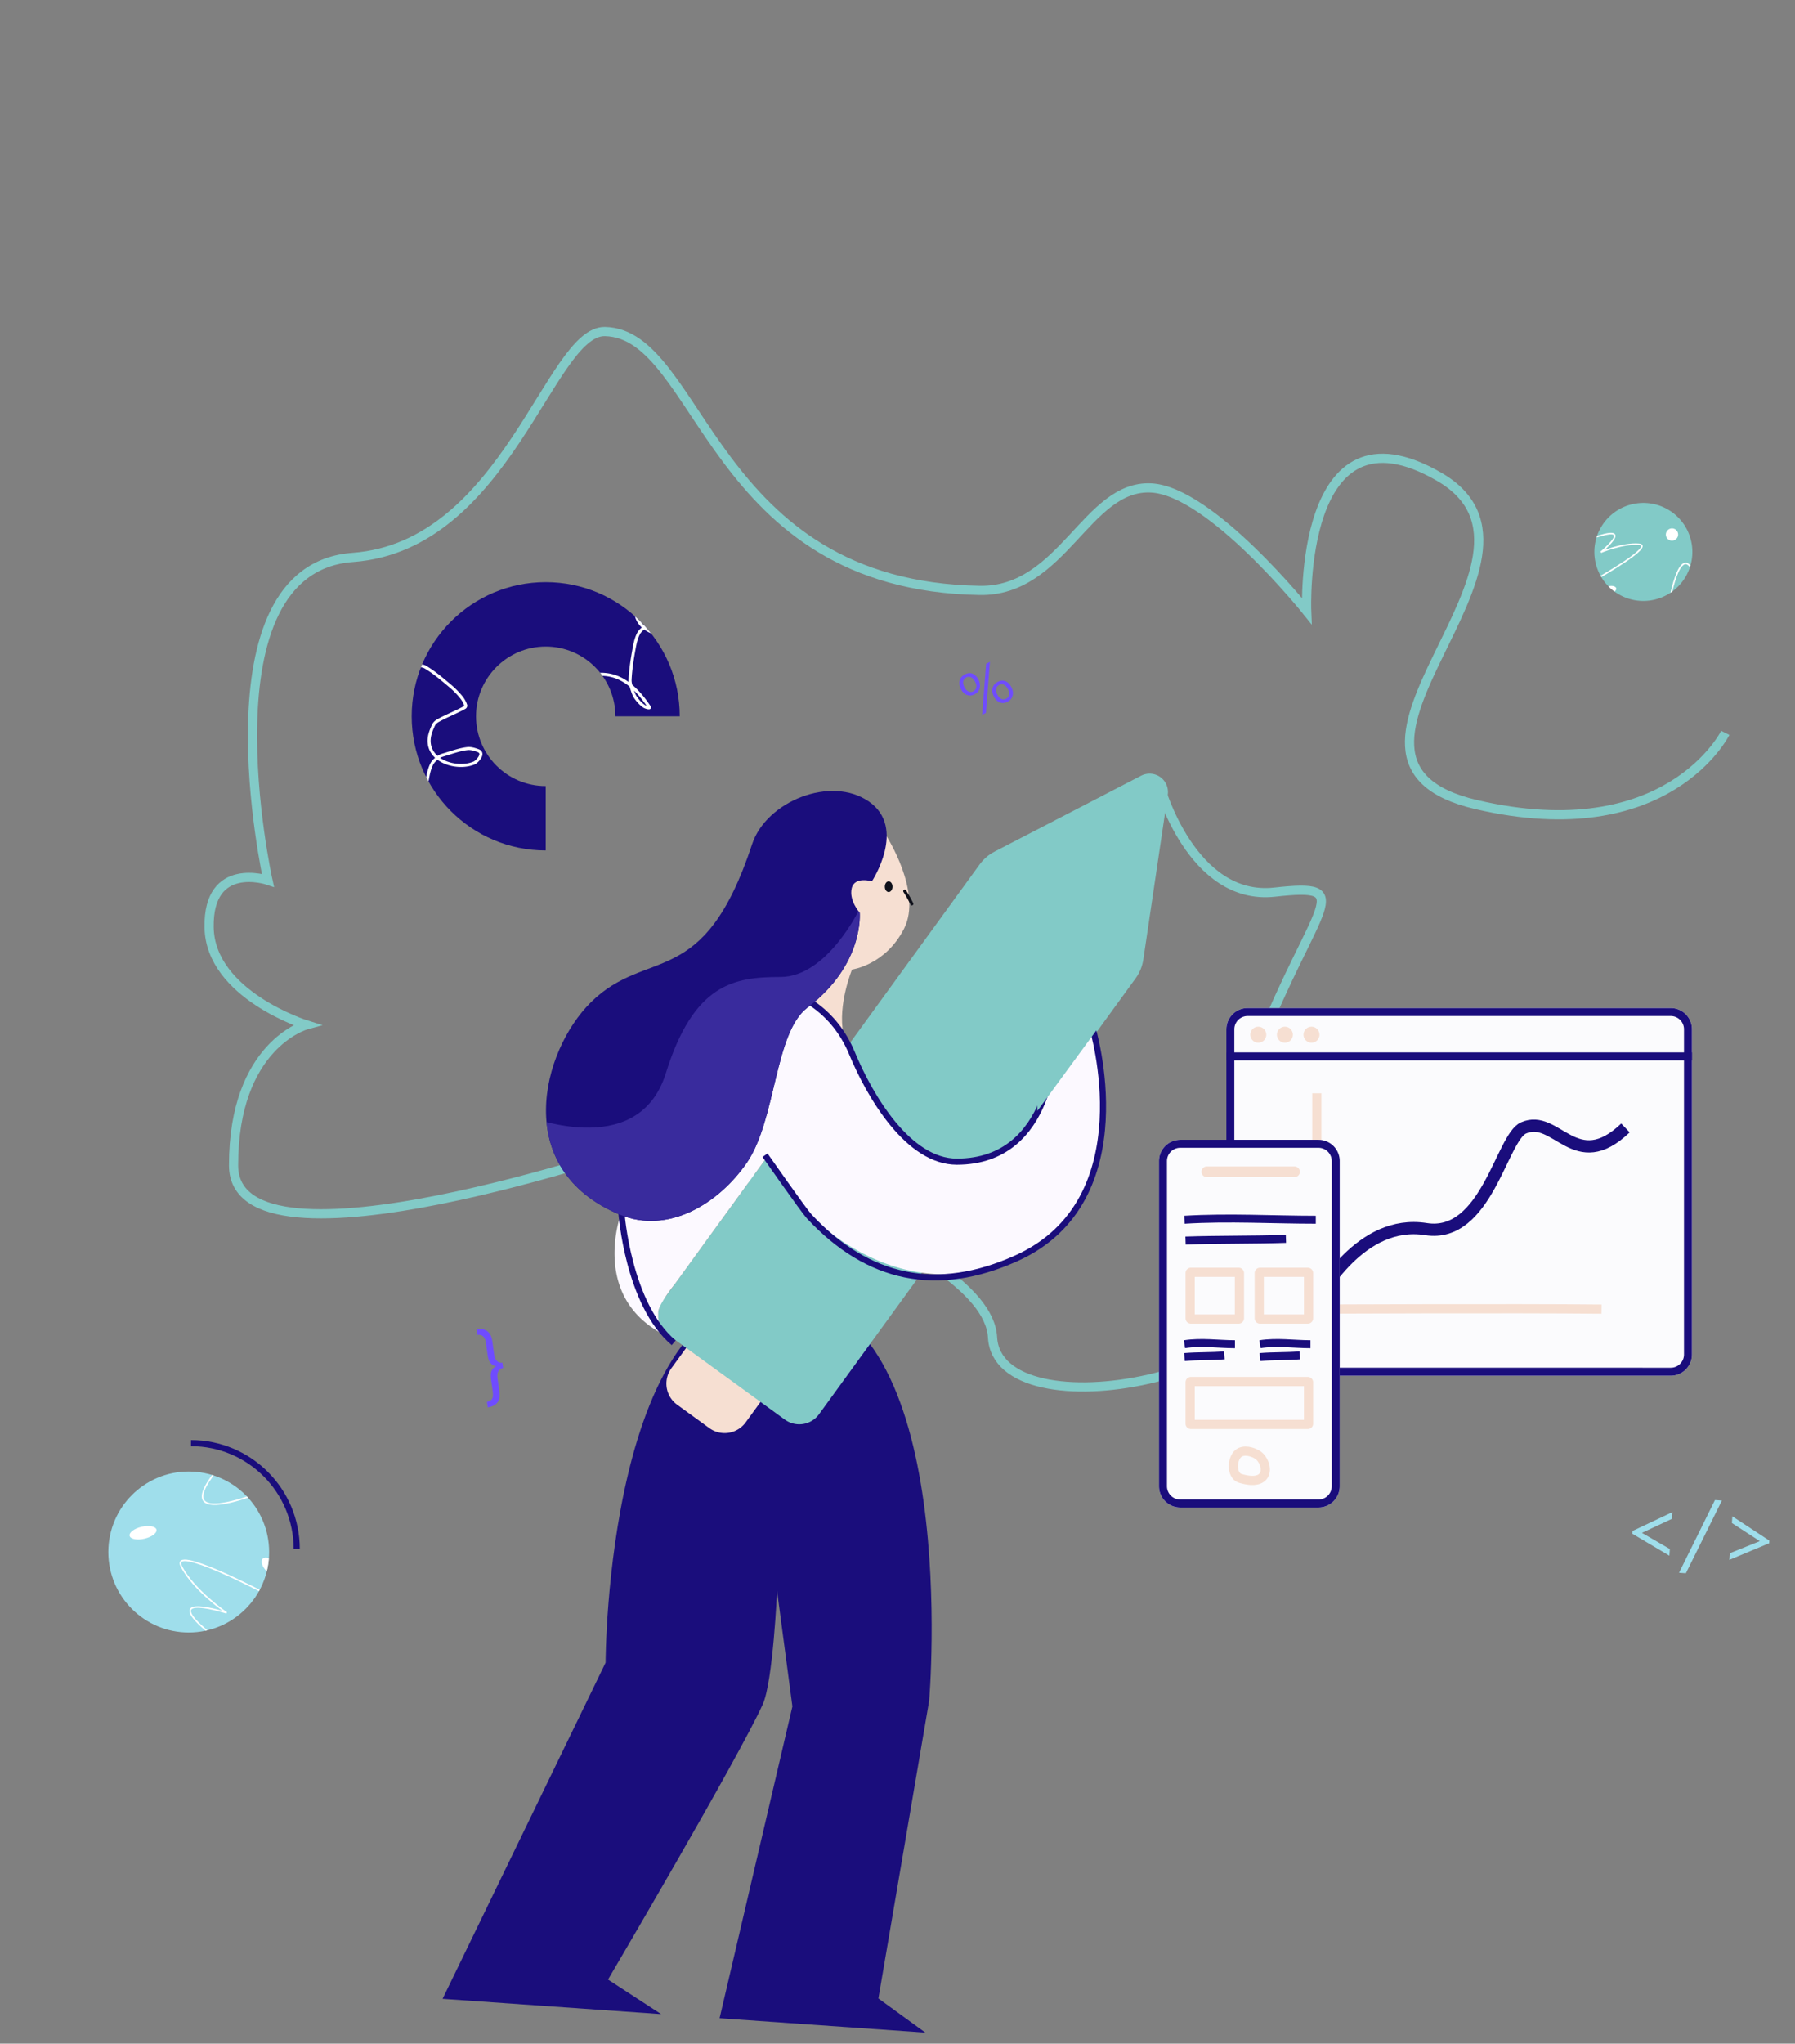 <svg width="586" height="667" xmlns:xlink="http://www.w3.org/1999/xlink" xmlns="http://www.w3.org/2000/svg"><rect width="100%" height="100%" fill="#808080" stroke="none"/><defs><clipPath id="n"><use xlink:href="#a"/></clipPath><clipPath id="m"><use xlink:href="#i"/></clipPath><clipPath id="l"><use xlink:href="#h"/></clipPath><clipPath id="k"><use xlink:href="#g"/></clipPath><clipPath id="j"><use xlink:href="#f"/></clipPath><clipPath id="r"><use xlink:href="#e"/></clipPath><clipPath id="q"><use xlink:href="#d"/></clipPath><clipPath id="p"><use xlink:href="#c"/></clipPath><clipPath id="o"><use xlink:href="#b"/></clipPath><path d="M106.399 29.494s-5.657-1.71-6.594 2.277c-.937 3.987 2.604 7.966 2.604 7.966s1.578 16.882-17.075 30.99c-10.775 8.15-10.174 36.695-19.772 50.62-9.259 13.434-25.767 23.448-41.419 16.95-35.73-14.833-25.493-53.556-9.464-69.348 18.482-18.207 36.728-3.345 52.611-51.568C71.915 3.338 93.08-5.16 105.46 3.483c12.38 8.642.939 26.011.939 26.011z" transform="translate(.884)" id="g"/><path d="M1.733 0h15.622q.085 0 .17.008.085.009.168.025.084.017.165.042.082.024.16.057.079.033.154.073.075.04.146.087.07.047.137.101.065.054.126.115.06.06.114.126.054.065.101.136.047.071.088.146.04.075.072.154.033.079.058.16.024.081.04.165.018.083.026.168t.008.17v14.795q0 .085-.008.17-.008.084-.025.168-.017.083-.041.165-.025.081-.058.16-.032.079-.072.154-.04.075-.088.146-.047.07-.101.136-.054.066-.114.126-.06.06-.126.114-.066.055-.137.102-.07.047-.146.087-.075.04-.154.073-.078.032-.16.057-.081.025-.165.042-.083.016-.168.024-.085.009-.17.009H1.733q-.085 0-.17-.008-.085-.009-.168-.025-.084-.017-.165-.042-.081-.024-.16-.057t-.154-.073q-.075-.04-.146-.087-.07-.047-.136-.102-.066-.053-.126-.114-.06-.06-.115-.126-.054-.066-.1-.136-.048-.071-.088-.146-.04-.075-.073-.154-.033-.079-.057-.16-.025-.082-.042-.165-.016-.084-.025-.168Q0 16.613 0 16.528V1.733q0-.085.008-.17.009-.085.025-.168.017-.084.042-.165.024-.081.057-.16T.205.916Q.245.841.292.77.34.7.393.634.447.568.508.508q.06-.06.126-.115Q.699.34.77.293.841.244.916.204q.075-.04.154-.073.079-.033.16-.057.081-.025.165-.042.083-.016.168-.025Q1.648 0 1.733 0z" transform="translate(31.235 41.74)" id="e"/><path d="M1.733 0h38.181q.085 0 .17.008.085.009.168.025.084.017.165.042.081.024.16.057t.154.073q.075.04.146.087.07.047.136.101.066.054.126.115.06.06.115.126.054.065.101.136.047.071.087.146.04.075.073.154.033.079.057.16.025.081.042.165.016.083.025.168.008.085.008.17v13.534q0 .085-.008.17-.009.085-.025.168-.017.083-.042.165-.024.082-.057.16-.032.079-.073.154-.04.075-.087.146-.047.07-.101.136-.054.066-.115.126-.06.06-.126.115-.065.054-.136.1-.071.048-.146.088-.075.04-.154.073-.078.033-.16.057-.081.025-.165.042-.083.016-.168.025-.085.008-.17.008H1.734q-.086 0-.17-.008-.086-.009-.169-.025-.084-.017-.165-.042-.081-.024-.16-.057-.079-.032-.154-.073-.075-.04-.146-.087-.07-.047-.136-.101-.066-.054-.126-.115-.06-.06-.115-.126-.054-.066-.1-.136-.048-.071-.088-.146-.04-.075-.073-.154-.033-.079-.057-.16-.025-.082-.042-.165-.016-.084-.025-.168Q0 15.352 0 15.267V1.733q0-.085.008-.17.009-.085.025-.168.017-.084.042-.165.024-.081.057-.16T.205.916Q.245.841.292.77.34.7.393.634.447.568.508.508q.06-.06.126-.115Q.699.34.77.293.841.244.916.204q.075-.04.154-.073.079-.033.16-.057.081-.025.165-.042.083-.016.168-.025Q1.648 0 1.733 0z" transform="translate(8.676 77.391)" id="d"/><path d="M1.733 0h15.622q.085 0 .17.008.085.009.168.025.084.017.165.042.082.024.16.057.079.033.154.073.075.04.146.087.07.047.137.101.065.054.126.115.06.06.114.126.054.065.101.136.047.071.088.146.04.075.072.154.033.079.058.16.024.081.04.165.018.083.026.168t.008.17v14.795q0 .085-.008.17-.008.084-.025.168-.017.083-.041.165-.025.081-.058.16-.032.079-.072.154-.04.075-.088.146-.047.07-.101.136-.054.066-.114.126-.06.06-.126.114-.066.055-.137.102-.07.047-.146.087-.075.04-.154.073-.078.032-.16.057-.081.025-.165.042-.083.016-.168.024-.085.009-.17.009H1.733q-.085 0-.17-.008-.085-.009-.168-.025-.084-.017-.165-.042-.081-.024-.16-.057t-.154-.073q-.075-.04-.146-.087-.07-.047-.136-.102-.066-.053-.126-.114-.06-.06-.115-.126-.054-.066-.1-.136-.048-.071-.088-.146-.04-.075-.073-.154-.033-.079-.057-.16-.025-.082-.042-.165-.016-.084-.025-.168Q0 16.613 0 16.528V1.733q0-.085.008-.17.009-.085.025-.168.017-.084.042-.165.024-.081.057-.16T.205.916Q.245.841.292.77.34.7.393.634.447.568.508.508q.06-.06.126-.115Q.699.34.77.293.841.244.916.204q.075-.04.154-.073.079-.033.16-.057.081-.025.165-.042.083-.016.168-.025Q1.648 0 1.733 0z" transform="translate(8.676 41.74)" id="c"/><path d="M6.935 0h45.13q.17 0 .34.008.17.009.34.025.169.017.337.042.169.025.336.058t.332.075q.165.041.328.09.163.05.323.107.16.058.318.123.157.065.31.138.155.073.305.153t.296.168q.146.087.288.182.141.094.278.196.137.101.268.21.132.107.258.222.126.114.247.234.12.12.234.247.115.126.223.258.108.131.21.268.1.137.195.278.095.142.182.288.088.146.168.296.08.15.153.304t.138.311q.065.158.123.318.057.16.106.323.05.163.091.328.041.165.075.332.033.167.058.336.025.168.042.338.016.17.025.34.008.17.008.34v106.129q0 .17-.008.34-.009.17-.025.339-.017.17-.042.338-.025.169-.058.336t-.075.332q-.041.165-.09.328-.05.163-.107.323-.058.16-.123.318-.065.157-.138.311-.073.154-.153.304t-.168.296q-.087.146-.182.288-.094.141-.196.278-.101.137-.21.268-.107.132-.222.258-.114.126-.234.247-.12.12-.247.234-.126.115-.258.223-.131.108-.268.209-.137.102-.278.196-.142.095-.288.182-.146.088-.296.168-.15.08-.304.153t-.311.138q-.158.065-.318.123-.16.057-.323.106-.163.05-.328.091-.165.042-.332.075-.167.033-.336.058-.168.025-.338.042-.17.016-.34.025-.17.008-.34.008H6.936q-.17 0-.34-.008-.17-.009-.34-.025-.169-.017-.337-.042-.169-.025-.336-.058t-.332-.075q-.165-.041-.328-.091-.163-.049-.323-.106-.16-.058-.318-.123-.157-.065-.31-.138-.155-.073-.305-.153t-.296-.168q-.146-.087-.288-.182-.141-.094-.278-.196-.137-.101-.268-.209-.132-.108-.258-.223-.126-.114-.247-.234-.12-.121-.234-.247-.115-.126-.223-.258-.108-.131-.21-.268-.1-.137-.195-.278-.095-.142-.182-.288-.088-.146-.168-.296-.08-.15-.153-.304t-.138-.311q-.065-.158-.123-.318-.057-.16-.106-.323-.05-.163-.091-.328-.042-.165-.075-.332-.033-.167-.058-.336-.025-.168-.042-.338-.016-.169-.025-.339-.008-.17-.008-.34V6.935q0-.17.008-.34.009-.17.025-.34.017-.169.042-.337.025-.169.058-.336t.075-.332q.041-.165.09-.328.05-.163.107-.323.058-.16.123-.318.065-.157.138-.31.073-.155.153-.305t.168-.296q.087-.146.182-.288.094-.141.196-.278.101-.137.21-.268.107-.132.222-.258.114-.126.234-.247.12-.12.247-.234.126-.115.258-.223.131-.108.268-.21.137-.1.278-.195.142-.095.288-.182.146-.088.296-.168.15-.08.304-.153t.311-.138Q4.44.463 4.6.405q.16-.057.323-.106.163-.05.328-.091.165-.042.332-.075Q5.75.1 5.918.075q.168-.025.338-.042.17-.016.34-.025.17-.008.34-.008z" id="b"/><path d="M6.935 0h138.13q.17 0 .34.008.17.009.339.025.17.017.338.042.169.025.336.058t.332.075q.165.041.328.09.163.05.323.107.16.058.318.123.157.065.311.138.154.073.304.153t.296.168q.146.087.288.182.141.094.278.196.137.101.268.21.132.107.258.222.126.114.247.234.12.12.234.247.115.126.223.258.108.131.209.268.102.137.196.278.095.142.182.288.088.146.168.296.08.15.153.304t.138.311q.065.158.123.318.057.16.106.323.05.163.091.328.042.165.075.332.033.167.058.336.025.168.042.338.016.17.025.34.008.17.008.34v106.129q0 .17-.008.34-.009.17-.025.339-.017.17-.042.338-.025.169-.058.336t-.075.332q-.041.165-.091.328-.049.163-.106.323-.058.16-.123.318-.065.157-.138.311-.073.154-.153.304t-.168.296q-.087.146-.182.288-.094.141-.196.278-.101.137-.209.268-.108.132-.223.258-.114.126-.234.247-.121.12-.247.234-.126.115-.258.223-.131.108-.268.209-.137.102-.278.196-.142.095-.288.182-.146.088-.296.168-.15.08-.304.153t-.311.138q-.158.065-.318.123-.16.057-.323.106-.163.05-.328.091-.165.042-.332.075-.167.033-.336.058-.168.025-.338.042-.169.016-.339.025-.17.008-.34.008H6.935q-.17 0-.34-.008-.17-.009-.34-.025-.169-.017-.337-.042-.169-.025-.336-.058t-.332-.075q-.165-.041-.328-.091-.163-.049-.323-.106-.16-.058-.318-.123-.157-.065-.31-.138-.155-.073-.305-.153t-.296-.168q-.146-.087-.288-.182-.141-.094-.278-.196-.137-.101-.268-.209-.132-.108-.258-.223-.126-.114-.247-.234-.12-.121-.234-.247-.115-.126-.223-.258-.108-.131-.21-.268-.1-.137-.195-.278-.095-.142-.182-.288-.088-.146-.168-.296-.08-.15-.153-.304t-.138-.311q-.065-.158-.123-.318-.057-.16-.106-.323-.05-.163-.091-.328-.042-.165-.075-.332-.033-.167-.058-.336-.025-.168-.042-.338-.016-.169-.025-.339-.008-.17-.008-.34V6.935q0-.17.008-.34.009-.17.025-.34.017-.169.042-.337.025-.169.058-.336t.075-.332q.041-.165.09-.328.05-.163.107-.323.058-.16.123-.318.065-.157.138-.31.073-.155.153-.305t.168-.296q.087-.146.182-.288.094-.141.196-.278.101-.137.21-.268.107-.132.222-.258.114-.126.234-.247.12-.12.247-.234.126-.115.258-.223.131-.108.268-.21.137-.1.278-.195.142-.095.288-.182.146-.088.296-.168.15-.08.304-.153t.311-.138Q4.44.463 4.6.405q.16-.057.323-.106.163-.05.328-.091.165-.042.332-.075Q5.75.1 5.918.075q.168-.025.338-.042.17-.016.34-.025.17-.008.34-.008z" id="a"/><path d="M16 32c8.837 0 16-7.163 16-16S24.837 0 16 0 0 7.163 0 16s7.163 16 16 16z" id="i"/><path d="M87.5 43.784C87.5 19.603 67.912 0 43.75 0 19.587 0 0 19.603 0 43.784c0 24.181 19.587 43.784 43.75 43.784V66.552C31.186 66.552 21 56.358 21 43.784s10.186-22.768 22.75-22.768c12.565 0 22.75 10.194 22.75 22.768h21z" transform="translate(.044)" id="h"/><path d="M26.25 52.54c14.498 0 26.25-11.76 26.25-26.27C52.5 11.762 40.748 0 26.25 0S0 11.762 0 26.27c0 14.51 11.752 26.27 26.25 26.27z" transform="translate(0 .254)" id="f"/></defs><path d="M378.58 256.36s10.403 37.798 37.531 34.809c27.128-2.99 13.504 3.217-5.434 50.697-18.937 47.48 13.234 25.464 13.68 66.99.445 41.528-98.609 59.283-100.333 27.608-1.725-31.675-113.64-63.19-113.64-63.19S76.25 419.662 76.25 380.331c0-39.331 23.744-45.831 23.744-45.831s-31.354-9.848-31.732-31.829c-.377-21.98 19.196-15.382 19.196-15.382s-22.51-101.683 27.695-105.37c50.207-3.686 64.309-74.004 82.298-73.7 31.55.531 34.16 82.99 122.385 84.478 27.093.458 34.934-34.52 55.973-33.448 19.445.993 50.771 40.147 50.771 40.147s-2.822-70.411 43.212-43.812c46.033 26.598-50.304 92.488 12.19 107.015 62.494 14.527 81.258-23.405 81.258-23.405" fill="none" stroke="#82CAC7" stroke-width="3"/><path d="m286.765 652.243 15.333 11.148-67.18-4.698 23.77-101.763-5.007-37.735s-1.296 29.565-4.676 37.058c-7.82 17.336-50.509 89.818-50.509 89.818l17.338 11.288-71.35-4.99 53.218-109.727s.17-124.302 58.37-120.232c58.201 4.07 47.27 132.59 47.27 132.59l-16.577 97.243z" fill="#1A0D7C" fill-rule="evenodd"/><path d="M96.862 505.527c0-19.069-15.446-34.527-34.5-34.527" fill="none" stroke="#1A0D7C" stroke-width="2"/><path d="M61.612 532.8c14.498 0 26.25-11.761 26.25-26.27s-11.752-26.27-26.25-26.27c-14.497 0-26.25 11.761-26.25 26.27s11.753 26.27 26.25 26.27z" fill="#9FDEEB" fill-rule="evenodd"/><g clip-path="url(#j)" transform="translate(35.362 480.006)"><path d="M53.38 5.603S16.543 21.674 36.902-1.975M50.792 39.841S19.81 23.557 23.906 31.344c4.097 7.786 14.691 15.038 14.691 15.038s-21.288-6.846-6.849 5.509c14.44 12.354 10.505 9.271 10.505 9.271" fill="none" stroke="#FFF" stroke-width=".5"/><path d="M11.784 22.18c2.422-.56 4.184-1.886 3.935-2.963-.248-1.077-2.413-1.497-4.834-.937-2.422.56-4.184 1.886-3.935 2.963.248 1.077 2.413 1.497 4.834.937zM51.652 32.759c1.464 1.465 3.284 2.02 4.066 1.238.78-.781.227-2.603-1.238-4.069-1.464-1.465-3.285-2.02-4.066-1.238-.78.781-.227 2.603 1.238 4.069z" fill="#FFF" fill-rule="evenodd"/></g><path d="M238.71 462.877v.001q-.066.09-.135.176-.07.086-.143.168-.073.083-.15.162-.078.079-.159.154-.08.075-.166.146-.084.07-.172.137-.088.067-.18.129-.09.062-.185.12-.094.058-.191.11-.097.054-.196.102-.1.048-.201.091-.102.044-.206.082-.103.038-.209.071-.105.033-.212.061-.107.028-.215.05-.108.023-.217.04-.109.018-.219.03t-.22.018q-.11.007-.22.008-.111 0-.221-.004t-.22-.014q-.11-.01-.22-.025-.11-.015-.218-.035-.109-.02-.216-.046t-.213-.057q-.106-.031-.21-.067-.105-.037-.208-.078-.102-.041-.202-.087-.1-.047-.198-.098-.098-.05-.194-.107-.095-.055-.187-.116-.093-.06-.182-.125l-6.485-4.712q-.089-.064-.175-.134-.086-.069-.169-.142-.082-.074-.161-.151t-.154-.158q-.075-.082-.146-.166-.07-.085-.137-.173-.067-.088-.13-.18-.062-.09-.12-.185-.057-.094-.11-.19-.053-.098-.101-.197-.048-.1-.092-.2-.043-.103-.081-.206-.038-.104-.071-.21-.034-.105-.061-.211-.028-.107-.05-.215-.023-.108-.04-.218-.018-.109-.03-.218-.012-.11-.018-.22-.007-.11-.008-.221-.001-.11.003-.22.005-.111.014-.221.01-.11.025-.22.015-.11.036-.218.02-.108.046-.216.026-.107.057-.213.031-.106.067-.21.036-.105.078-.207.04-.103.087-.203.046-.1.097-.198.052-.098.107-.193.056-.096.117-.188.06-.092.125-.182l.001-.001q.065-.09.134-.176.07-.086.143-.168.073-.083.15-.162.078-.079.16-.154.08-.075.165-.146.085-.07.173-.137.088-.067.179-.129t.185-.12q.094-.058.191-.11.097-.054.197-.102.099-.048.2-.091.102-.044.206-.082.103-.038.209-.071.105-.033.212-.061.107-.028.215-.05.108-.023.217-.04.11-.018.22-.03.109-.012.22-.018.11-.007.22-.008.11 0 .22.004.111.004.221.014t.22.025q.109.015.217.035.109.02.216.046.108.026.214.057.106.031.21.067.104.037.207.078.102.041.203.087.1.047.198.098.098.05.193.107.095.055.188.116.092.06.181.125l6.485 4.712q.09.064.175.134.086.069.169.142.082.074.161.15.08.078.154.16.075.08.146.165.07.085.138.173.066.088.129.18.062.09.12.185.057.094.11.19.053.098.101.197.049.1.092.2.043.102.081.206.039.104.072.21.033.104.06.211.029.107.051.215.023.108.04.217.017.11.03.22.011.11.018.22.006.11.007.22t-.003.22q-.004.111-.014.221t-.025.22q-.015.11-.036.218-.02.108-.046.216-.026.107-.057.213-.03.106-.067.21-.036.105-.077.207-.042.103-.088.203-.046.1-.097.198-.051.098-.107.193-.056.096-.116.188-.06.092-.126.182z" fill="#FFF" fill-rule="evenodd"/><path d="m248.437 457.33-4.997 6.877q-.123.169-.253.331-.131.163-.27.319-.138.156-.284.305-.146.149-.3.29-.153.142-.313.276-.16.134-.326.26-.167.126-.339.243-.172.118-.35.227-.178.109-.361.209-.183.1-.37.191-.188.091-.38.173-.192.082-.388.154t-.395.135q-.199.062-.4.115-.203.052-.407.095-.204.043-.41.076-.206.032-.414.055-.207.022-.415.034-.209.013-.417.015-.209.002-.417-.006-.209-.009-.417-.027-.208-.018-.414-.047-.207-.029-.412-.067-.205-.039-.408-.088-.203-.048-.403-.107t-.397-.127q-.197-.068-.391-.146-.194-.078-.383-.166-.19-.087-.374-.183-.185-.097-.365-.202-.18-.106-.355-.22t-.343-.237l-10.52-7.642q-.168-.123-.33-.254-.163-.13-.32-.27-.155-.138-.304-.284-.149-.146-.29-.3-.142-.152-.276-.312-.134-.16-.26-.327-.126-.166-.244-.338-.117-.173-.226-.35-.11-.178-.21-.361-.1-.183-.19-.371-.092-.188-.173-.38-.082-.192-.154-.388-.073-.195-.135-.394-.063-.2-.115-.401-.053-.202-.096-.406-.042-.205-.075-.41-.033-.207-.055-.414-.023-.208-.035-.416-.012-.208-.014-.417-.002-.208.006-.417.008-.208.027-.416.018-.208.047-.415.028-.206.067-.411.038-.205.087-.408.049-.203.108-.403.058-.2.127-.398.068-.197.146-.39.078-.194.165-.383.087-.19.184-.375t.202-.365q.106-.18.22-.354.114-.175.237-.344l4.996-6.877 24.27 17.633z" fill="#F6DFD2" fill-rule="evenodd"/><path d="m370.732 319.31-103.34 142.237q-.116.158-.239.311-.123.154-.253.3-.13.147-.268.288-.138.14-.282.273-.144.133-.295.26-.15.125-.307.244-.156.118-.319.23-.162.11-.33.212-.166.102-.339.197-.172.095-.349.18-.177.086-.357.162-.181.078-.365.146-.184.067-.372.126-.187.06-.377.11-.19.048-.382.089-.192.04-.386.07-.194.031-.39.052-.195.022-.39.033-.197.012-.393.014-.197.002-.393-.006t-.392-.025q-.195-.018-.39-.045-.194-.026-.387-.063-.193-.036-.384-.082-.19-.046-.38-.101-.188-.055-.374-.12-.185-.064-.367-.137-.182-.074-.36-.156-.18-.082-.353-.173-.174-.09-.343-.19-.17-.1-.334-.207-.165-.107-.323-.223l-38.065-27.656q-.16-.115-.312-.238-.153-.123-.3-.253-.147-.131-.287-.269-.14-.137-.273-.281-.134-.144-.26-.295-.126-.15-.245-.307-.118-.156-.228-.32-.111-.161-.214-.329-.103-.167-.197-.34-.094-.171-.18-.348-.086-.177-.162-.357-.077-.181-.145-.365-.068-.184-.127-.372-.059-.187-.108-.378-.05-.189-.09-.381-.04-.193-.071-.387-.03-.194-.052-.389-.021-.195-.033-.39-.012-.197-.013-.393-.002-.197.005-.393.008-.196.026-.392.017-.195.044-.39.026-.194.063-.387.037-.194.082-.384.046-.191.101-.38.055-.188.12-.374.064-.185.137-.367.074-.183.156-.36.082-.18.173-.353.091-.175.19-.344.1-.169.207-.333.108-.165.223-.324l103.412-142.334q.479-.659 1.03-1.257.551-.599 1.169-1.13.617-.53 1.291-.986.674-.455 1.397-.83l47.854-24.785q.183-.095.371-.177.19-.082.383-.15.195-.07.393-.125.198-.055.4-.097.202-.041.406-.069.204-.027.41-.041.205-.014.41-.013.206 0 .412.015.205.015.41.043.203.029.405.071.201.043.4.1.197.056.39.125.195.07.383.153.189.083.371.179.182.095.358.203.175.108.343.228.167.12.326.25.16.131.309.272.15.142.29.293.139.152.268.312t.246.33q.118.169.223.346.106.176.2.36.093.184.173.373.08.19.148.384.067.195.121.394.054.198.094.4t.066.407q.026.204.038.41.013.205.01.41-.002.207-.018.412t-.046.409l-7.976 53.764q-.124.834-.346 1.647-.223.813-.542 1.593-.318.78-.728 1.517-.41.736-.906 1.418z" fill="#82CAC7" fill-rule="evenodd"/><path d="M289.352 272.81s11.845 18.386 5.79 30.277c-6.053 11.892-16.983 13.346-16.983 13.346s-4.726 11.45-2.833 20.918c-2.61-3.81-14.13-13.729-14.13-13.729l12.237-48.787 9.438-10.789 6.48 8.765z" fill="#F6DFD2" fill-rule="evenodd"/><path d="M216.58 435.496c-24.143-12.604-13.718-39.794-13.718-39.794s34.419 1.947 42.068-27.222c4.701-17.926 15.926-43.313 15.926-43.313s11.314 4.156 17.273 18.543c5.96 14.386 18.495 35.422 34.237 35.422 31.871 0 31.871-38.874 31.871-38.874s2.907-3.223 5.63-4.074c2.724-.852 6.7-1.016 6.7-1.016s17.291 56.575-24.772 75.494c-42.062 18.919-72.659-19.518-72.659-19.518l-8.82-13.412-30.014 41.347s-5.332 6.609-5.403 9.159a32.71 32.71 0 0 0 0 1.849c.022.667.331 1.376.485 1.903 2.25 7.706 3.1 4.5 1.196 3.506z" fill="#FCF9FF" fill-rule="evenodd"/><path d="M219.936 438.242c-14.929-12.533-17.074-42.54-17.074-42.54s34.418 1.947 42.068-27.222c4.7-17.926 15.926-43.313 15.926-43.313s11.314 4.156 17.273 18.543c5.959 14.386 18.495 35.422 34.237 35.422 31.87 0 31.87-38.874 31.87-38.874s2.908-3.223 5.631-4.074c2.724-.852 6.7-1.016 6.7-1.016s17.291 56.575-24.772 75.494c-25.785 11.598-48.339 7.03-67.66-13.703-1.691-1.815-14.384-19.928-14.384-19.928" fill="none" stroke="#1A0D7C" stroke-width="2"/><path d="M284.645 287.637s-5.657-1.71-6.594 2.277c-.937 3.987 2.604 7.966 2.604 7.966s1.578 16.882-17.075 30.99c-10.775 8.15-10.174 36.695-19.772 50.62-9.259 13.434-25.767 23.448-41.419 16.95-35.73-14.833-25.493-53.556-9.464-69.348 18.482-18.207 36.728-3.345 52.611-51.568 4.625-14.043 25.79-22.54 38.17-13.898 12.38 8.642.939 26.011.939 26.011z" fill="#1A0D7C" fill-rule="evenodd"/><g clip-path="url(#k)" transform="translate(177.362 258.143)"><path d="M103.125 38.755S92.608 60.722 77.423 60.722c-15.184 0-28.287 2.154-37.425 31.436C30.86 121.44-6.5 105.643-6.5 105.643s8.49 35.505 21.807 45.368c13.317 9.863 67.673-13.673 67.673-13.673s16.852-57.44 20.145-74.64c3.294-17.2 0-23.943 0-23.943z" fill="#392B9D" fill-rule="evenodd"/></g><path d="M221.907 233.784c0-24.181-19.588-43.784-43.75-43.784-24.163 0-43.75 19.603-43.75 43.784 0 24.181 19.587 43.784 43.75 43.784v-21.016c-12.565 0-22.75-10.194-22.75-22.768s10.185-22.768 22.75-22.768c12.564 0 22.75 10.194 22.75 22.768h21z" fill="#1A0D7C"/><g clip-path="url(#l)" fill="none" stroke="#FFF" transform="translate(134.362 190)"><path d="M-18.85 76.523c12.088-6.081 20.485-6.04 29.021 6.782.32.481-1.241.067-1.72-.26-1.063-.725-1.951-1.713-2.704-2.758-.568-.79-.904-1.734-1.198-2.662-.337-1.065-.737-2.164-.683-3.28.166-3.447.719-6.872 1.336-10.269.293-1.606.648-3.242 1.387-4.7.465-.918 1.311-1.613 2.13-2.239.54-.413 1.216-.627 1.869-.82 2.508-.746 4.995-1.68 7.591-1.99 1.19-.143 2.408.243 3.53.657 2.37.877-.44 3.667-1.218 4.002-5.504 2.373-15.185-.4-14.748-7.675.099-1.648.758-3.242 1.469-4.736.287-.604.863-1.067 1.448-1.395 2.817-1.579 5.869-2.713 8.688-4.288.234-.13.395-.485.311-.738a8.34 8.34 0 0 0-1.416-2.585 27.21 27.21 0 0 0-3.701-3.756c-2.59-2.169-5.172-4.399-8.084-6.114-.844-.498-1.94-.431-2.92-.368-6.38.412-12.791 5.983-17.828 9.513M48.62 33.999c12.087-6.081 20.485-6.04 29.021 6.782.32.481-1.241.067-1.72-.26-1.064-.725-1.952-1.713-2.704-2.758-.568-.79-.904-1.734-1.198-2.662-.337-1.065-.737-2.164-.683-3.28.166-3.447.718-6.872 1.336-10.269.292-1.606.647-3.242 1.386-4.7.465-.918 1.312-1.613 2.13-2.239.54-.413 1.217-.627 1.87-.82 2.507-.746 4.994-1.68 7.591-1.99 1.19-.143 2.408.243 3.53.657 2.37.877-.44 3.667-1.219 4.002-5.503 2.373-15.184-.4-14.747-7.675.099-1.648.758-3.242 1.468-4.735.288-.605.864-1.068 1.45-1.396 2.816-1.579 5.868-2.713 8.687-4.287.234-.13.395-.486.311-.74a8.34 8.34 0 0 0-1.416-2.584 27.21 27.21 0 0 0-3.702-3.756c-2.59-2.169-5.171-4.399-8.083-6.114-.844-.498-1.94-.431-2.92-.368-6.38.412-12.791 5.983-17.828 9.513"/></g><path d="M290.112 291.14c.69 0 1.25-.784 1.25-1.751 0-.967-.56-1.752-1.25-1.752s-1.25.785-1.25 1.752.56 1.751 1.25 1.751z" fill="#0E101A" fill-rule="evenodd"/><path d="M295.362 290.845c1.166 1.73 2.329 4.146 2.329 4.146" fill="none" stroke="#0E101A" stroke-linecap="round"/><path d="M523.076 171.419c-4.813 7.41-2.706 17.32 4.705 22.133 7.41 4.812 17.32 2.706 22.133-4.705 4.812-7.41 2.706-17.32-4.705-22.133-7.41-4.813-17.32-2.706-22.133 4.705z" fill="#82CAC7" fill-rule="evenodd"/><g clip-path="url(#m)" transform="rotate(123 231.689 239.37)"><path d="M25.168-.052S2.777 9.608 15.15-4.607M31.023 23.653s-18.833-9.787-16.342-5.108c2.49 4.68 8.93 9.039 8.93 9.039s-12.94-4.115-4.163 3.31c8.776 7.426 6.385 5.573 6.385 5.573" fill="none" stroke="#FFF" stroke-width=".5"/><path d="M6.597 13.203a1.985 1.985 0 0 0 1.5-2.388 2.015 2.015 0 0 0-2.404-1.508 1.985 1.985 0 0 0-1.499 2.388 2.015 2.015 0 0 0 2.403 1.508zM31.546 19.396c.89.88 1.996 1.214 2.471.744.475-.47.138-1.564-.752-2.445-.89-.881-1.997-1.214-2.471-.745-.475.47-.138 1.565.752 2.446z" fill="#FFF" fill-rule="evenodd"/></g><g><g transform="translate(400.362 329)"><use fill="#FBFBFD" xlink:href="#a" fill-rule="evenodd"/><g clip-path="url(#n)"><use xlink:href="#a" fill="none" stroke="#1A0D7C" stroke-width="5.202"/></g></g><path d="M429.894 356.826v70.435s64.087-.313 92.937 0" fill="none" stroke="#F6DFD2" stroke-width="3"/><path d="M428.157 426.391c3.15-4.354 15.995-28.61 37.363-25.245 19.736 3.108 24.704-29.852 31.843-33.016 10.723-4.75 16.926 15.659 33.285 0" fill="none" stroke="#1A0D7C" stroke-width="4"/><path d="M400.362 344.768h152" fill="none" stroke="#1A0D7C" stroke-width="2.601"/><path d="M419.47 340.304a2.607 2.607 0 0 0 2.607-2.608 2.607 2.607 0 0 0-2.606-2.609 2.607 2.607 0 0 0-2.606 2.609 2.607 2.607 0 0 0 2.606 2.608zM410.785 340.304a2.607 2.607 0 0 0 2.606-2.608 2.607 2.607 0 0 0-2.606-2.609 2.607 2.607 0 0 0-2.606 2.609 2.607 2.607 0 0 0 2.606 2.608zM428.157 340.304a2.607 2.607 0 0 0 2.605-2.608 2.607 2.607 0 0 0-2.605-2.609 2.607 2.607 0 0 0-2.606 2.609 2.607 2.607 0 0 0 2.606 2.608z" fill="#F6DFD2" fill-rule="evenodd"/></g><g><g transform="translate(378.362 372)"><use fill="#FBFBFD" xlink:href="#b" fill-rule="evenodd"/><g clip-path="url(#o)"><use xlink:href="#b" fill="none" stroke="#1A0D7C" stroke-width="5.202"/></g></g><path d="M410.25 474.651c-.323-.21-3.146-1.74-5.406-.66-2.75 1.313-3.09 7.56.03 8.5 11.051 3.332 9.016-6.542 4.927-8.049" fill="none" stroke="#F6DFD2" stroke-width="3"/><path d="M386.684 398.087c14.46-.875 28.972 0 42.87 0M386.684 438.716c5.561-.875 11.141 0 16.485 0M411.333 438.716c5.56-.875 11.14 0 16.485 0M387.039 404.885c10.99-.368 21.785-.184 32.775-.553M386.684 442.906c4.364-.369 8.65-.185 13.015-.553M411.333 442.906c4.364-.369 8.65-.185 13.015-.553" fill="none" stroke="#1A0D7C" stroke-width="2.601"/><path d="M393.978 380.696h28.636q.086 0 .17.008.085.008.169.025.083.017.165.041.081.025.16.058.078.032.153.072.076.04.146.088.071.047.137.101.066.054.126.114.06.06.114.126.054.066.102.137.047.07.087.146.04.075.073.154.032.078.057.16.025.081.041.165.017.083.025.168.009.085.009.17v.012q0 .085-.009.17-.008.084-.025.168-.016.083-.041.165-.025.081-.057.16-.033.079-.073.154-.04.075-.087.146-.048.07-.102.136-.054.066-.114.126-.06.06-.126.115-.066.054-.137.1-.07.048-.146.088-.075.04-.153.073-.079.033-.16.057-.082.025-.165.042-.084.016-.169.025-.084.008-.17.008h-28.636q-.085 0-.17-.008-.085-.009-.168-.025-.084-.017-.165-.042-.082-.024-.16-.057-.08-.033-.154-.073-.075-.04-.146-.087-.07-.047-.137-.101-.066-.054-.126-.115-.06-.06-.114-.126-.054-.066-.101-.136-.048-.071-.088-.146-.04-.075-.072-.154-.033-.079-.058-.16-.024-.082-.041-.165-.017-.084-.025-.168-.008-.085-.008-.17v-.012q0-.085.008-.17t.025-.168q.017-.084.041-.165.025-.082.058-.16.032-.08.072-.154.04-.075.088-.146.047-.07.101-.137.054-.066.114-.126.06-.06.126-.114.066-.054.137-.101.07-.048.146-.088.075-.04.154-.072.078-.033.16-.058.081-.024.165-.041.083-.017.168-.025t.17-.008z" fill="#F6DFD2" fill-rule="evenodd"/><g clip-path="url(#p)" transform="translate(378.362 372)"><use xlink:href="#c" fill="none" stroke="#F6DFD2" stroke-width="6"/></g><g clip-path="url(#q)" transform="translate(378.362 372)"><use xlink:href="#d" fill="none" stroke="#F6DFD2" stroke-width="6"/></g><g clip-path="url(#r)" transform="translate(378.362 372)"><use xlink:href="#e" fill="none" stroke="#F6DFD2" stroke-width="6"/></g></g><g fill="#9FDEEB"><path d="m562.133 489.736-11.762 23.73-2.235-.157 11.733-23.731 2.264.158zm-17.146 17.994-12.126-7.192.06-.862 13.06-6.165-.153 2.192-9.745 4.546-.004.059 9.06 5.244-.152 2.178zm19.566 1.368 13.009-5.434.06-.862-12.074-7.923-.154 2.192 9.047 5.86-.006.088-9.73 3.901-.152 2.178z"/></g><g fill="#6F4CFF"><path d="M164.255 446.466q-2.242.463-1.83 3.393l.611 4.352q.624 4.439-3.807 5.12l-.256-1.827q1.258-.207 1.69-.977.43-.771.207-2.367l-.59-4.192q-.43-3.06 1.64-4.017l-.008-.058q-2.26-.393-2.688-3.439l-.597-4.25q-.396-2.814-2.725-2.546l-.26-1.857q4.446-.566 5.078 3.931l.596 4.236q.42 2.988 2.703 2.815l.236 1.683z"/></g><g fill="#6F4CFF"><path d="M318.193 226.596q-1.276.679-2.482.242-1.206-.438-1.953-1.843-.816-1.535-.484-2.845.332-1.31 1.694-2.035 1.32-.701 2.483-.27 1.165.432 1.953 1.915.789 1.484.448 2.81-.34 1.325-1.66 2.026zm-2.772-5.505q-.82.436-.97 1.296-.152.86.412 1.92.555 1.044 1.33 1.378.775.335 1.577-.092.81-.43.947-1.277.136-.847-.433-1.916-.554-1.043-1.317-1.385-.762-.34-1.546.076zm7.753-5.096-1.312 16.67-1.233.655 1.303-16.664 1.242-.66zm5.761 13.04q-1.276.68-2.484.238-1.208-.442-1.95-1.839-.817-1.534-.48-2.858.335-1.323 1.68-2.038 1.311-.697 2.484-.26 1.173.439 1.966 1.93.784 1.475.444 2.8-.34 1.326-1.66 2.028zm-2.767-5.495q-.828.44-.977 1.293-.149.853.42 1.923.545 1.026 1.32 1.36.775.335 1.577-.092.81-.43.944-1.282.134-.85-.43-1.911-.56-1.052-1.314-1.38-.756-.329-1.54.089z"/></g><path d="m363.166 329.111-24.497 33.452L337.362 322l23.749 4.032 2.055 3.08z" fill="#82CAC7" fill-rule="evenodd"/></svg>